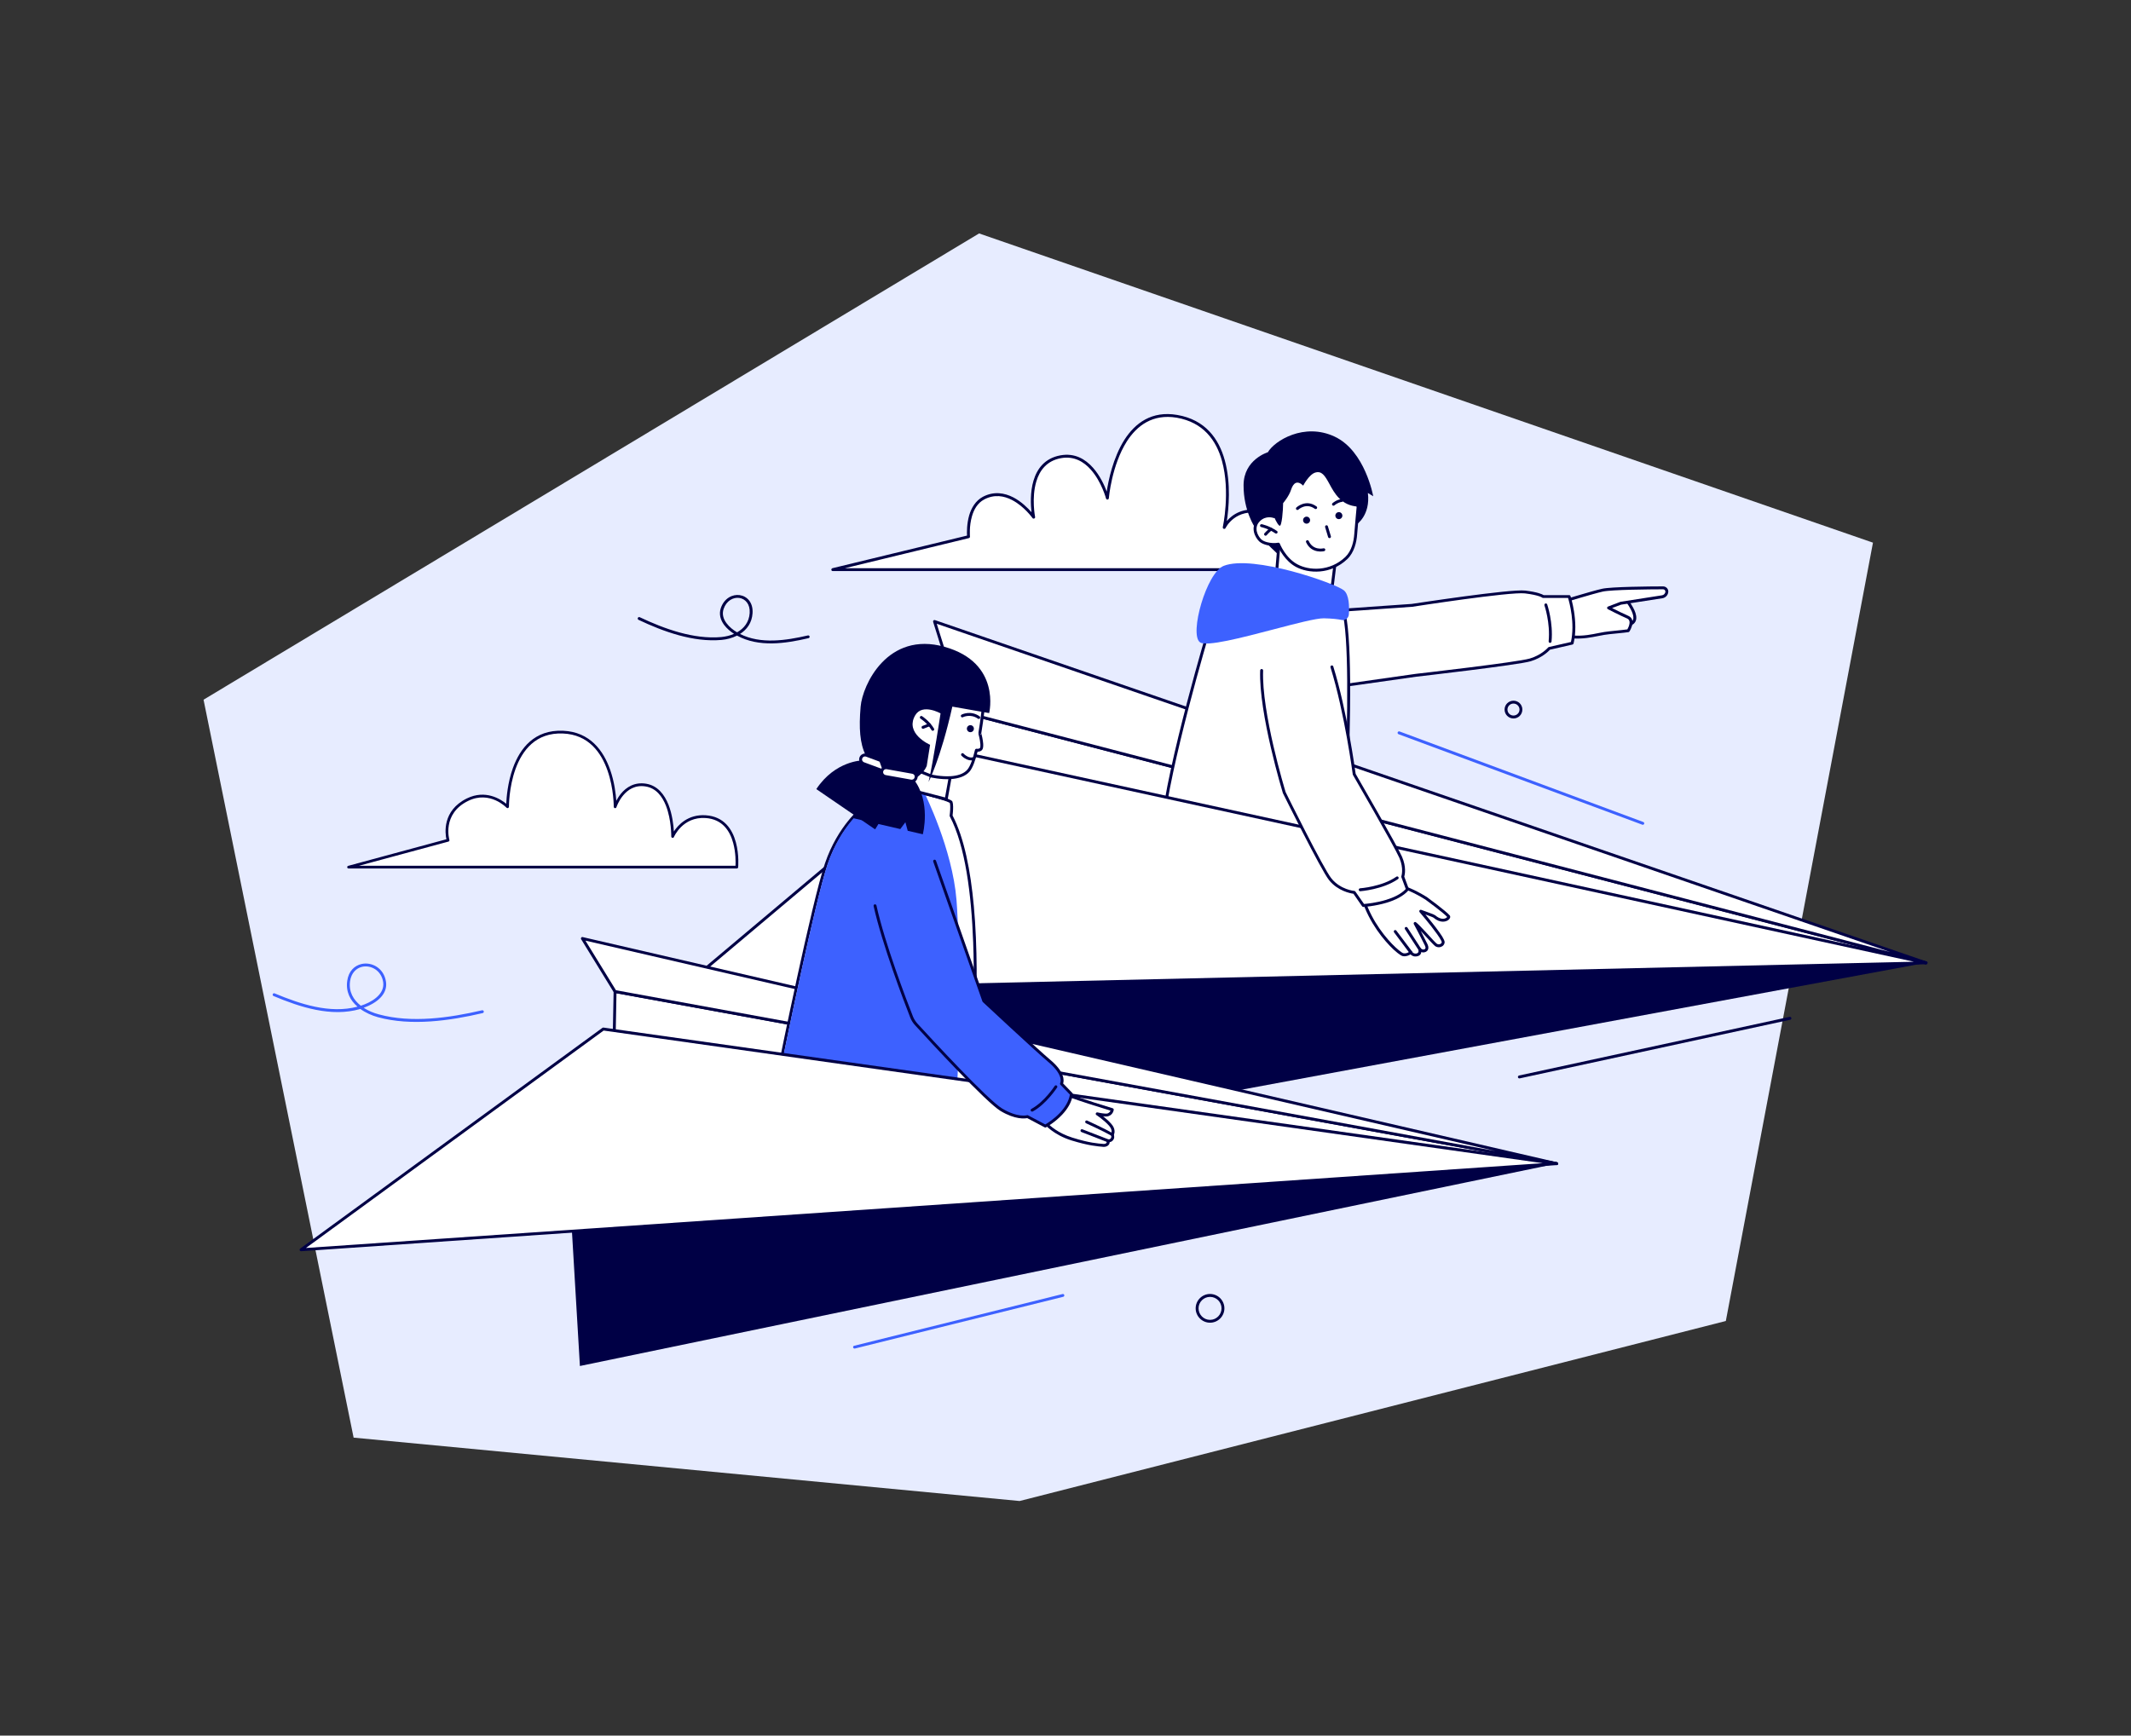 <svg xmlns="http://www.w3.org/2000/svg" xmlns:xlink="http://www.w3.org/1999/xlink" width="356" height="290" viewBox="0 0 356 290" fill="none"><rect x="0" y="0" width="356" height="290" fill="#333333" stroke="none"/><defs><rect id="path_0" x="0" y="0" width="356" height="290" /></defs><g opacity="1" transform="translate(0 0)  rotate(0 178 145)"><mask id="bg-mask-0" fill="white"><use xlink:href="#path_0"></use></mask><g mask="url(#bg-mask-0)" ><g opacity="1" transform="translate(34 39)  rotate(0 144 105.902)"><g opacity="1" transform="translate(0 0)  rotate(180 139.447 105.902)"><path id="路径 3434" fill-rule="evenodd" style="fill:#E7ECFF" transform="translate(0 0)  rotate(0 139.447 105.902)" opacity="1" d="M142.56 0L253.82 10.59L278.89 133.89L149.33 211.8L0 160.13L24.58 30.08L142.56 0Z" /></g><g opacity="1" transform="translate(24.005 30.182)  rotate(0 79.115 37.968)"><g opacity="1" transform="translate(81.118 0.237)  rotate(0 38.435 12.88)"><path id="路径 3435" fill-rule="evenodd" style="fill:#FFFFFF" transform="translate(0 0)  rotate(0 38.435 12.88)" opacity="1" d="M25.18 13.81C29.63 11.46 33.56 16.99 33.56 16.99C33.56 16.99 31.79 8.03 38.08 6.9C43.78 5.88 45.88 13.81 45.88 13.81C45.88 13.81 47.15 -1.63 57.5 0.14C69 2.11 65.39 18.71 65.39 18.71C65.39 18.71 67.08 15.11 71.74 16.15C77.66 17.46 76.83 25.76 76.83 25.76L0 25.76L22.68 20.26C22.68 20.26 22.22 15.38 25.18 13.81Z" /></g><g opacity="1" transform="translate(80.876 0)  rotate(0 38.677 13.122)"><path id="路径 3436" fill-rule="evenodd" style="fill:#000045" transform="translate(0 0)  rotate(0 38.677 13.122)" opacity="1" d="M0.18 25.76Z M0 26.03C0.02 26.16 0.12 26.24 0.24 26.24L77.07 26.24C77.2 26.24 77.3 26.14 77.31 26.02C77.31 26.02 77.62 22.98 76.56 20.25C75.84 18.39 74.49 16.69 72.03 16.15C68.81 15.43 66.95 16.85 66.07 17.88C66.37 15.9 66.8 11.59 65.72 7.7C64.74 4.15 62.49 0.95 57.78 0.15C53.52 -0.58 50.76 1.51 48.97 4.29C47.05 7.31 46.28 11.13 46.01 12.96C45.62 11.91 44.88 10.29 43.71 8.97C42.43 7.53 40.66 6.47 38.28 6.9C35.66 7.37 34.37 9.14 33.78 11.11C33.19 13.07 33.31 15.23 33.44 16.41C32.83 15.71 31.75 14.63 30.41 13.93C28.95 13.18 27.17 12.85 25.31 13.83C24.07 14.5 23.39 15.71 23.03 16.92C22.62 18.35 22.64 19.78 22.67 20.31C20.44 20.84 0.18 25.76 0.18 25.76C0.07 25.8 -0.01 25.91 0 26.03Z M2.259 25.76Z M76.849 25.76C76.889 25.04 76.959 22.62 76.109 20.42C75.439 18.71 74.209 17.12 71.929 16.62C67.469 15.63 65.859 19.05 65.859 19.05C65.799 19.17 65.679 19.21 65.559 19.18C65.439 19.14 65.369 19.02 65.399 18.89C65.399 18.89 66.689 12.99 65.259 7.83C64.319 4.44 62.189 1.39 57.699 0.61C53.679 -0.06 51.069 1.93 49.379 4.55C46.809 8.58 46.359 14.07 46.359 14.07C46.349 14.18 46.259 14.28 46.139 14.29C46.029 14.3 45.919 14.23 45.889 14.11C45.889 14.11 45.149 11.31 43.349 9.29C42.179 7.97 40.549 6.98 38.369 7.37C35.959 7.81 34.789 9.45 34.249 11.25C33.409 14.02 34.039 17.2 34.039 17.2C34.059 17.31 33.999 17.42 33.899 17.45C33.799 17.5 33.669 17.47 33.609 17.38C33.609 17.38 32.229 15.42 30.179 14.36C28.849 13.67 27.239 13.37 25.539 14.27C24.419 14.86 23.819 15.96 23.499 17.06C22.999 18.76 23.159 20.47 23.159 20.47C23.169 20.59 23.099 20.7 22.979 20.73C22.979 20.73 7.769 24.42 2.259 25.76C13.959 25.76 72.759 25.76 76.849 25.76Z " /></g><g opacity="1" transform="translate(0.229 53.14)  rotate(0 32.44 11.284)"><path id="路径 3437" fill-rule="evenodd" style="fill:#FFFFFF" transform="translate(0 0)  rotate(0 32.44 11.284)" opacity="1" d="M35.82 0.01C44.66 0.37 44.53 12.48 44.53 12.48C44.53 12.48 45.91 8.23 49.68 8.86C54.26 9.64 54.14 17.45 54.14 17.45C54.14 17.45 55.62 13.88 59.64 14.13C65.6 14.5 64.85 22.57 64.85 22.57L0 22.57L16.62 18.08C16.62 18.08 15.26 13.57 19.85 11.3C23.66 9.42 26.56 12.48 26.56 12.48C26.56 12.48 26.44 -0.39 35.82 0.01Z" /></g><g opacity="1" transform="translate(0 52.911)  rotate(0 32.669 11.512)"><path id="路径 3438" fill-rule="evenodd" style="fill:#000045" transform="translate(0 0)  rotate(0 32.669 11.512)" opacity="1" d="M0.17 22.58Z M43.93 6.54C42.83 3.39 40.59 0.2 36.06 0.01C31.24 -0.2 28.86 2.99 27.68 6.24C26.8 8.7 26.61 11.17 26.57 12.21C25.64 11.44 23.1 9.79 19.98 11.32C15.84 13.37 16.36 17.17 16.57 18.14L0.17 22.58C0.06 22.61 -0.01 22.71 0 22.83C0.02 22.94 0.11 23.02 0.23 23.02L65.08 23.02C65.2 23.02 65.3 22.94 65.31 22.82C65.31 22.82 65.5 20.77 64.93 18.66C64.35 16.51 62.99 14.33 59.88 14.13C56.91 13.94 55.27 15.77 54.57 16.84C54.51 15.81 54.31 13.99 53.67 12.36C53 10.68 51.86 9.18 49.95 8.86C47.96 8.53 46.6 9.48 45.74 10.51C45.4 10.93 45.14 11.36 44.95 11.71C44.87 10.56 44.64 8.56 43.93 6.54Z M1.956 22.568Z M46.096 10.808C45.306 11.758 44.977 12.778 44.977 12.778C44.937 12.898 44.827 12.958 44.717 12.938C44.606 12.918 44.526 12.818 44.526 12.708C44.526 12.708 44.556 9.728 43.496 6.688C42.456 3.698 40.346 0.638 36.036 0.468C31.477 0.278 29.227 3.328 28.116 6.398C26.986 9.528 27.017 12.708 27.017 12.708C27.017 12.798 26.956 12.878 26.877 12.928C26.787 12.958 26.686 12.938 26.616 12.868C26.616 12.868 23.837 9.928 20.186 11.738C15.777 13.908 17.067 18.238 17.067 18.238C17.087 18.298 17.087 18.358 17.056 18.408C17.026 18.478 16.966 18.508 16.907 18.528L1.956 22.568L64.867 22.568C64.897 22.018 64.927 20.408 64.487 18.788C63.956 16.798 62.717 14.778 59.856 14.588C56.007 14.348 54.577 17.768 54.577 17.768C54.536 17.868 54.426 17.928 54.316 17.898C54.217 17.878 54.136 17.788 54.136 17.678C54.136 17.678 54.176 14.908 53.246 12.528C52.636 10.988 51.617 9.608 49.867 9.318C48.087 9.018 46.867 9.878 46.096 10.808Z " /></g></g><g opacity="1" transform="translate(121.878 64.596)  rotate(0 83.061 28.765)"><g opacity="1" transform="translate(4.967 15.402)  rotate(0 80.457 20.94)"><path id="路径 3439" fill-rule="evenodd" style="fill:#FFFFFF" transform="translate(0 0)  rotate(0 80.457 20.94)" opacity="1" d="M0.01 0L160.91 41.88L0 8.99L0.01 0Z" /></g><g opacity="1" transform="translate(4.726 15.166)  rotate(0 80.698 21.182)"><path id="路径 3440" fill-rule="evenodd" style="fill:#000045" transform="translate(0 0)  rotate(0 80.698 21.182)" opacity="1" d="M0 9.22Z M0.19 9.45L161.11 42.36C161.23 42.38 161.36 42.3 161.39 42.17C161.42 42.05 161.34 41.92 161.22 41.89L0.32 0C0.24 -0.01 0.17 0 0.11 0.05C0.05 0.1 0.01 0.17 0.01 0.24L0 9.22C0 9.34 0.08 9.43 0.19 9.45Z M0.484 9.03Z M152.264 40.05C119.594 31.549 7.084 2.27 0.494 0.55L0.484 9.03L152.264 40.05Z " /></g><g opacity="1" transform="translate(0.242 0.248)  rotate(0 82.819 28.518)"><path id="路径 3441" fill-rule="evenodd" style="fill:#FFFFFF" transform="translate(0 0)  rotate(0 82.819 28.518)" opacity="1" d="M0 0L165.64 57.04L4.74 15.15L0 0Z" /></g><g opacity="1" transform="translate(0 0)  rotate(0 83.061 28.765)"><path id="路径 3442" fill-rule="evenodd" style="fill:#000045" transform="translate(0 0)  rotate(0 83.061 28.765)" opacity="1" d="M4.75 15.48Z M0.07 0.07C0.01 0.13 -0.02 0.22 0.01 0.32L4.75 15.48C4.77 15.55 4.84 15.62 4.92 15.63L165.82 57.53C165.95 57.55 166.07 57.48 166.11 57.35C166.15 57.24 166.08 57.1 165.96 57.06L0.32 0.02C0.23 -0.02 0.14 0 0.07 0.07Z M5.174 15.201Z M159.874 55.471L0.614 0.631L5.174 15.201L159.874 55.471Z " /></g></g><g opacity="1" transform="translate(179.694 57.396)  rotate(0 32.541 9.659)"><g opacity="1" transform="translate(53.346 3.617)  rotate(5.155 3.081 2.198)"><path id="路径 3443" fill-rule="evenodd" style="fill:#FFFFFF" transform="translate(0 0)  rotate(0 3.081 2.198)" opacity="1" d="M0 1.65L0.72 0L4.38 0C4.38 0 6.1 1.72 6.16 3C6.22 4.28 4.38 4.4 4.38 4.4L0 1.65Z" /></g><g opacity="1" transform="translate(53.104 3.374)  rotate(5.155 3.323 2.438)"><path id="路径 3444" fill-rule="evenodd" style="fill:#000045" transform="translate(0 0)  rotate(0 3.323 2.438)" opacity="1" d="M4.8 0.07Z M4.5 4.84C4.54 4.86 4.59 4.88 4.64 4.87C4.64 4.87 5.36 4.83 5.93 4.49C6.34 4.24 6.67 3.85 6.64 3.23C6.62 2.68 6.32 2.06 5.95 1.51C5.43 0.71 4.8 0.07 4.8 0.07C4.75 0.03 4.69 0 4.63 0L0.97 0C0.87 0 0.78 0.06 0.75 0.15L0.02 1.79C-0.03 1.9 0.01 2.04 0.11 2.1L4.5 4.84Z M4.527 0.486Z M1.127 0.486L0.547 1.806C0.547 1.806 4.687 4.386 4.687 4.386C4.857 4.366 5.307 4.296 5.677 4.076C5.947 3.906 6.177 3.656 6.157 3.256C6.137 2.786 5.867 2.246 5.547 1.776C5.157 1.176 4.697 0.666 4.527 0.486L1.127 0.486Z " /></g><g opacity="1" transform="translate(46.338 1.053)  rotate(5.155 9.045 4.764)"><path id="路径 3445" fill-rule="evenodd" style="fill:#FFFFFF" transform="translate(0 0)  rotate(0 9.045 4.764)" opacity="1" d="M10.6 3.2L8.63 4.15C8.63 4.15 10.7 5.01 11.95 5.41C13.2 5.82 12.26 7.65 12.26 7.65C12.26 7.65 11.28 7.9 9.18 8.27C8.555 8.386 7.935 8.567 7.288 8.757C5.472 9.29 3.439 9.887 0.46 9.26L0 4.15C0 4.15 5.6 1.86 7.35 1.3C8.8 0.83 15.26 0.2 17.41 0C17.59 -0.02 17.76 0.05 17.89 0.17C18.02 0.29 18.09 0.46 18.09 0.64C18.08 1.05 17.8 1.4 17.4 1.5L10.6 3.2Z" /></g><g opacity="1" transform="translate(46.097 0.814)  rotate(5.155 9.287 5.006)"><path id="路径 3446" fill-rule="evenodd" style="fill:#000045" transform="translate(0 0)  rotate(0 9.287 5.006)" opacity="1" d="M18.57 0.87Z M18.3 0.23C18.12 0.07 17.88 -0.02 17.63 0C15.47 0.2 8.97 0.84 7.52 1.31C5.76 1.87 0.15 4.17 0.15 4.17C0.05 4.21 -0.01 4.31 0 4.41L0.46 9.52C0.47 9.63 0.55 9.71 0.65 9.74C4.74 10.6 7.06 9.19 9.46 8.75C11.57 8.37 12.56 8.13 12.56 8.13C12.62 8.11 12.68 8.06 12.71 8C12.71 8 13.08 7.28 13.08 6.61C13.08 6.1 12.89 5.62 12.27 5.42C11.41 5.14 10.15 4.65 9.46 4.37L10.92 3.67L17.7 1.98C18.2 1.85 18.56 1.4 18.57 0.88L18.57 0.87C18.58 0.63 18.48 0.4 18.3 0.23Z M18.088 0.882Z M10.728 3.222C10.748 3.212 10.758 3.212 10.778 3.202L17.578 1.502C17.868 1.432 18.078 1.172 18.088 0.882L18.088 0.872C18.088 0.762 18.048 0.662 17.968 0.592C17.888 0.512 17.788 0.472 17.678 0.482C17.678 0.482 17.678 0.482 17.678 0.482C15.538 0.682 9.108 1.312 7.658 1.772C6.098 2.272 1.438 4.172 0.498 4.542L0.928 9.292C4.818 10.072 7.058 8.702 9.378 8.282C11.058 7.972 12.018 7.752 12.328 7.692C12.418 7.492 12.598 7.042 12.598 6.612C12.598 6.302 12.488 6.012 12.118 5.882C10.858 5.472 8.778 4.622 8.778 4.622C8.688 4.572 8.628 4.492 8.628 4.402C8.628 4.302 8.678 4.222 8.768 4.182L10.728 3.222Z M18.143 1.026Z M18.283 1.116C18.223 1.096 18.173 1.066 18.143 1.026C18.153 1.046 18.173 1.096 18.283 1.116Z M18.091 0.901Z M18.131 1.001C18.111 0.971 18.091 0.931 18.091 0.901C18.091 0.931 18.101 0.971 18.131 1.001Z " /></g><g opacity="1" transform="translate(0.241 2.497)  rotate(0 24.498 8.292)"><path id="路径 3447" fill-rule="evenodd" style="fill:#FFFFFF" transform="translate(0 0)  rotate(0 24.498 8.292)" opacity="1" d="M4 16.58L0 3.78L21.93 2.26C21.93 2.26 38.34 -0.28 40.84 0.03C43.34 0.33 43.86 0.79 43.86 0.79L48.2 0.79C48.2 0.79 49.58 4.92 48.71 8.57L44.87 9.46C44.87 9.46 43.78 10.74 41.71 11.37C39.63 11.99 22.65 13.94 22.65 13.94L4 16.58Z" /></g><g opacity="1" transform="translate(0 2.252)  rotate(0 24.739 8.534)"><path id="路径 3448" fill-rule="evenodd" style="fill:#000045" transform="translate(0 0)  rotate(0 24.739 8.534)" opacity="1" d="M0.22 3.79Z M0.01 4.1L4.01 16.9C4.05 17.01 4.16 17.09 4.28 17.06L22.92 14.42C23.19 14.39 39.95 12.47 42.02 11.84C43.9 11.27 44.99 10.19 45.24 9.91L49 9.05C49.09 9.03 49.16 8.96 49.18 8.88C50.07 5.16 48.67 0.95 48.67 0.95C48.64 0.85 48.55 0.79 48.44 0.79L44.18 0.79C43.95 0.65 43.18 0.28 41.11 0.03C38.63 -0.27 22.61 2.2 22.15 2.26L0.22 3.79C0.15 3.79 0.08 3.84 0.04 3.9C0 3.95 -0.01 4.04 0.01 4.1Z M0.563 4.252Z M22.194 2.742L0.563 4.252L4.413 16.562L22.854 13.942C22.863 13.942 22.863 13.942 22.863 13.942C22.863 13.942 39.803 12.012 41.883 11.382C43.883 10.782 44.923 9.552 44.923 9.552C44.964 9.512 45.004 9.472 45.063 9.462L48.743 8.622C49.434 5.492 48.504 2.052 48.264 1.262L44.103 1.262C44.044 1.262 43.993 1.242 43.944 1.212C43.944 1.212 43.444 0.792 41.053 0.502C38.553 0.202 22.213 2.742 22.213 2.742C22.203 2.742 22.194 2.742 22.194 2.742Z " /></g><g opacity="1" transform="translate(44.31 4.43)  rotate(0 0.622 3.295)"><path id="路径 3449" fill-rule="evenodd" style="fill:#000045" transform="translate(0 0)  rotate(0 0.622 3.295)" opacity="1" d="M1.19 6.37C1.17 6.51 1.06 6.6 0.92 6.59C0.79 6.58 0.7 6.46 0.71 6.32C1.01 3.25 0.01 0.33 0.01 0.33C-0.03 0.2 0.04 0.06 0.17 0.01C0.29 -0.03 0.42 0.04 0.47 0.17C0.47 0.17 1.5 3.19 1.19 6.37Z" /></g></g><g opacity="1" transform="translate(170.764 30.05)  rotate(0 13.21 15.455)"><g opacity="1" transform="translate(6.631 20.219)  rotate(0 1.308 1.901)"><path id="路径 3450" fill-rule="evenodd" style="fill:#000045" transform="translate(0 0)  rotate(0 1.308 1.901)" opacity="1" d="M1.14 0L2.62 0.41L2.62 3.8C1.63 2.96 0 1.31 0 1.31L1.14 0Z" /></g><g opacity="1" transform="translate(7.949 20.66)  rotate(-11.179 5.493 4.492)"><path id="路径 3451" fill-rule="evenodd" style="fill:#FFFFFF" transform="translate(0 0)  rotate(0 5.493 4.492)" opacity="1" d="M1.79 0L5.89 0.57L10.99 3.11L9.12 8.78C5.7 9.48 2.18 8.28 0 6.22L1.79 0Z" /></g><g opacity="1" transform="translate(7.705 20.419)  rotate(-11.179 5.735 4.734)"><path id="路径 3452" fill-rule="evenodd" style="fill:#000045" transform="translate(0 0)  rotate(0 5.735 4.734)" opacity="1" d="M11.46 3.42Z M9.41 9.27C9.49 9.25 9.56 9.19 9.59 9.1L11.46 3.42C11.49 3.31 11.44 3.18 11.33 3.13L6.24 0.59C6.22 0.58 6.19 0.58 6.16 0.57L2.06 0C1.95 -0.01 1.83 0.06 1.8 0.18L0.01 6.39C-0.02 6.48 0.01 6.57 0.08 6.63C2.31 8.75 5.92 9.98 9.41 9.27Z M10.939 3.471Z M6.059 1.041L2.209 0.511L0.519 6.381C2.619 8.311 5.939 9.431 9.169 8.811L10.939 3.471L6.059 1.041Z " /></g><g opacity="1" transform="translate(4.898 9.06)  rotate(-24.648 8.709 8.847)"><path id="路径 3453" fill-rule="evenodd" style="fill:#FFFFFF" transform="translate(0 0)  rotate(0 8.709 8.847)" opacity="1" d="M0.19 8.61C-0.12 7.82 -0.23 6.08 1.32 5.47C2.88 4.85 3.95 5.97 3.95 5.97L4.69 5.97L8.2 0L16.66 1.96L17.42 10.29C17.42 10.29 15.72 13.22 15.13 14.32C14.52 15.42 13.48 16.79 12.02 17.29C8.53 18.48 5.34 16.82 3.95 14.95C2.56 13.09 2.7 10.45 2.7 10.45C1.72 10.2 0.51 9.4 0.19 8.61Z" /></g><g opacity="1" transform="translate(4.659 8.819)  rotate(-24.648 8.948 9.088)"><path id="路径 3454" fill-rule="evenodd" style="fill:#000045" transform="translate(0 0)  rotate(0 8.948 9.088)" opacity="1" d="M4.29 5.97Z M1.47 5.48C-0.25 6.16 -0.14 8.07 0.21 8.94C0.53 9.74 1.68 10.56 2.69 10.88C2.69 11.53 2.78 13.72 3.99 15.34C5.43 17.27 8.73 18.99 12.34 17.76C13.86 17.24 14.95 15.82 15.57 14.68C16.17 13.58 17.87 10.65 17.87 10.65C17.89 10.61 17.9 10.56 17.89 10.51L17.14 2.18C17.13 2.08 17.05 1.99 16.95 1.97L8.5 0.01C8.4 -0.02 8.29 0.03 8.24 0.12L4.79 5.97L4.29 5.97C3.99 5.72 2.93 4.91 1.47 5.48Z M4.017 6.377Z M2.997 10.457C3.107 10.487 3.187 10.597 3.177 10.707C3.177 10.707 3.037 13.257 4.387 15.047C5.727 16.857 8.817 18.457 12.177 17.307C13.587 16.827 14.577 15.497 15.147 14.447C15.697 13.447 17.157 10.917 17.407 10.477L16.677 2.397L8.567 0.517L5.137 6.337C5.087 6.417 5.007 6.457 4.927 6.457L4.187 6.457C4.117 6.457 4.057 6.427 4.017 6.377C4.017 6.377 3.057 5.377 1.657 5.937C0.257 6.487 0.377 8.047 0.657 8.757C0.767 9.047 1.017 9.327 1.327 9.587C1.807 9.987 2.437 10.317 2.997 10.457Z " /></g><g opacity="1" transform="translate(2.841 3.497)  rotate(-24.648 10.369 9.078)"><path id="路径 3455" fill-rule="evenodd" style="fill:#000045" transform="translate(0 0)  rotate(0 10.369 9.078)" opacity="1" d="M15.68 18.16L17.19 15.53C14.67 14.21 14.54 11.76 14.43 10.11C14.32 8.46 14.17 7.55 13.08 7.39C12 7.23 10.33 8.53 10.33 8.53C9.82 7.25 9.02 7.43 8.22 8.29C7.44 9.16 6.06 9.79 6.06 9.79C5.58 10.83 4.2 13.32 3.94 12.97C3.67 12.62 3.74 11.19 3.74 11.19C1.44 9.48 0.09 11.55 0.09 11.55C0.09 11.55 -0.5 8.19 1.31 4.3C3.12 0.41 7.29 1 7.29 1C9.11 -0.29 14.9 -1.02 18.53 3.29C22.16 7.6 20.22 15.02 20.22 15.02L19.64 14.15C18.48 17.78 15.68 18.16 15.68 18.16Z" /></g><g opacity="1" transform="translate(6.073 18.077)  rotate(-24.648 1.127 1.247)"><path id="路径 3456" fill-rule="evenodd" style="fill:#000045" transform="translate(0 0)  rotate(0 1.127 1.247)" opacity="1" d="M2.22 2.13C2.29 2.24 2.25 2.39 2.14 2.46C2.03 2.53 1.88 2.49 1.81 2.38C1.03 1.1 0.1 0.44 0.1 0.44C0 0.36 -0.03 0.21 0.04 0.1C0.12 -0.01 0.27 -0.03 0.38 0.04C0.38 0.04 1.39 0.75 2.22 2.13Z" /></g><g opacity="1" transform="translate(6.279 19.356)  rotate(-24.648 0.831 0.438)"><path id="路径 3457" fill-rule="evenodd" style="fill:#000045" transform="translate(0 0)  rotate(0 0.831 0.438)" opacity="1" d="M1.38 0C1.51 -0.02 1.63 0.07 1.66 0.2C1.68 0.33 1.6 0.46 1.46 0.48C0.99 0.56 0.34 0.86 0.34 0.86C0.21 0.91 0.07 0.86 0.02 0.73C-0.03 0.61 0.02 0.47 0.14 0.41C0.14 0.41 0.86 0.1 1.38 0Z" /></g><g opacity="1" transform="translate(16.73 18.692)  rotate(-24.648 0.361 1.103)"><path id="路径 3458" fill-rule="evenodd" style="fill:#000045" transform="translate(0 0)  rotate(0 0.361 1.103)" opacity="1" d="M0.48 2C0.46 2.13 0.34 2.22 0.21 2.2C0.08 2.19 -0.01 2.06 0 1.93L0.24 0.21C0.26 0.08 0.38 -0.02 0.52 0C0.65 0.02 0.74 0.14 0.72 0.27L0.48 2Z" /></g><g opacity="1" transform="translate(11.822 14.931)  rotate(-24.648 1.662 0.865)"><path id="路径 3459" fill-rule="evenodd" style="fill:#000045" transform="translate(0 0)  rotate(0 1.662 0.865)" opacity="1" d="M3.29 1.37C3.36 1.49 3.31 1.63 3.2 1.7C3.08 1.76 2.94 1.72 2.87 1.61C1.99 0.02 0.32 0.58 0.32 0.58C0.19 0.62 0.05 0.55 0.01 0.43C-0.03 0.3 0.04 0.16 0.16 0.12C0.16 0.12 2.21 -0.57 3.29 1.37Z" /></g><g opacity="1" transform="translate(13.352 21.318)  rotate(-175.583 1.662 0.865)"><path id="路径 3460" fill-rule="evenodd" style="fill:#000045" transform="translate(0 0)  rotate(0 1.662 0.865)" opacity="1" d="M3.29 1.37C3.36 1.49 3.31 1.63 3.2 1.7C3.08 1.76 2.94 1.72 2.87 1.61C1.99 0.02 0.32 0.58 0.32 0.58C0.19 0.62 0.05 0.55 0.01 0.43C-0.03 0.3 0.04 0.16 0.16 0.12C0.16 0.12 2.21 -0.57 3.29 1.37Z" /></g><g opacity="1" transform="translate(17.668 14.545)  rotate(-24.648 1.004 0.295)"><path id="路径 3461" fill-rule="evenodd" style="fill:#000045" transform="translate(0 0)  rotate(0 1.004 0.295)" opacity="1" d="M1.84 0.12C1.97 0.16 2.04 0.29 2 0.42C1.96 0.55 1.82 0.62 1.7 0.58C0.99 0.36 0.32 0.58 0.32 0.58C0.19 0.62 0.05 0.55 0.01 0.42C-0.03 0.29 0.04 0.16 0.17 0.12C0.17 0.12 0.99 -0.15 1.84 0.12Z" /></g><g opacity="1" transform="translate(18.318 16.521)  rotate(-24.648 0.586 0.586)"><path id="椭圆 188" fill-rule="evenodd" style="fill:#000045" transform="translate(0 0)  rotate(0 0.586 0.586)" opacity="1" d="M0.59,0C0.26,0 0,0.26 0,0.59C0,0.91 0.26,1.17 0.59,1.17C0.91,1.17 1.17,0.91 1.17,0.59C1.17,0.26 0.91,0 0.59,0Z " /></g><g opacity="1" transform="translate(12.926 17.278)  rotate(-24.648 0.586 0.586)"><path id="椭圆 189" fill-rule="evenodd" style="fill:#000045" transform="translate(0 0)  rotate(0 0.586 0.586)" opacity="1" d="M0.59,0C0.26,0 0,0.26 0,0.59C0,0.91 0.26,1.17 0.59,1.17C0.91,1.17 1.17,0.91 1.17,0.59C1.17,0.26 0.91,0 0.59,0Z " /></g></g><g opacity="1" transform="translate(159.918 55.103)  rotate(0 15.817 25.099)"><g opacity="1" transform="translate(0.242 7.726)  rotate(0 15.575 21.116)"><path id="路径 3462" fill-rule="evenodd" style="fill:#FFFFFF" transform="translate(0 0)  rotate(0 15.575 21.116)" opacity="1" d="M30.2 0C32.33 6.24 30.2 42.23 30.2 42.23L0 36.65C0.97 25.99 7.97 2.74 7.97 2.74L30.2 0Z" /></g><g opacity="1" transform="translate(0 7.49)  rotate(0 15.817 21.354)"><path id="路径 3463" fill-rule="evenodd" style="fill:#000045" transform="translate(0 0)  rotate(0 15.817 21.354)" opacity="1" d="M8.18 2.74Z M30.59 42.66C30.65 42.62 30.68 42.56 30.68 42.48C30.68 42.48 31.73 24.83 31.63 12.11C31.58 6.63 31.32 2.05 30.67 0.16C30.64 0.06 30.53 -0.01 30.41 0L8.18 2.74C8.09 2.75 8.01 2.82 7.98 2.91C7.98 2.91 0.98 26.19 0 36.86C-0.01 36.99 0.07 37.1 0.2 37.13L30.4 42.7C30.47 42.72 30.54 42.7 30.59 42.66Z M8.403 3.205Z M0.503 36.695C3.063 37.165 27.383 41.655 30.223 42.185C30.353 39.905 31.243 23.905 31.143 12.115C31.103 6.875 30.863 2.465 30.273 0.505L8.403 3.205C7.803 5.195 1.503 26.455 0.503 36.695Z " /></g><g opacity="1" transform="translate(5.978 0)  rotate(0 12.735 6.712)"><path id="路径 3464" fill-rule="evenodd" style="fill:#3D61FF" transform="translate(0 0)  rotate(0 12.735 6.712)" opacity="1" d="M24.6 4.53C25.49 5.25 25.53 7.24 25.44 8.57C25.42 8.86 25.27 9.13 25.04 9.31C24.8 9.48 24.5 9.55 24.22 9.48C23.59 9.35 22.64 9.24 21.26 9.21C19.972 9.198 16.598 10.082 12.928 11.044C7.592 12.442 1.632 14.004 0.56 13.21C-1.25 11.86 1.66 1.55 4.55 0.44C9.48 -1.47 23.21 3.39 24.6 4.53Z" /></g></g><g opacity="1" transform="translate(79.056 86.529)  rotate(0 104.472 33.942)"><g opacity="1" transform="translate(33.22 31.28)  rotate(0 87.741 18.302)"><path id="路径 3465" fill-rule="evenodd" style="fill:#000045" transform="translate(0 0)  rotate(0 87.741 18.302)" opacity="1" d="M0 0L175.48 4.07L0 36.6L0 0Z" /></g><g opacity="1" transform="translate(0.242 0.241)  rotate(0 104.231 19.955)"><path id="路径 3466" fill-rule="evenodd" style="fill:#FFFFFF" transform="translate(0 0)  rotate(0 104.231 19.955)" opacity="1" d="M208.46 35.11L0 39.91L47.43 0L208.46 35.11Z" /></g><g opacity="1" transform="translate(0 0)  rotate(0 104.472 20.197)"><path id="路径 3467" fill-rule="evenodd" style="fill:#000045" transform="translate(0 0)  rotate(0 104.472 20.197)" opacity="1" d="M208.71 35.59Z M0.09 39.96C0.01 40.03 -0.02 40.14 0.02 40.23C0.05 40.34 0.14 40.39 0.25 40.39L208.71 35.59C208.83 35.59 208.93 35.5 208.94 35.37C208.95 35.26 208.87 35.14 208.75 35.12L47.72 0.01C47.65 -0.01 47.57 0.01 47.51 0.06L0.09 39.96Z M206.673 35.167Z M47.733 0.507C45.453 2.417 0.923 39.898 0.923 39.898L206.673 35.167C206.673 35.167 52.562 1.557 47.733 0.507Z " /></g></g><g opacity="1" transform="translate(11.486 57.137)  rotate(0 126.888 64.597)"><g opacity="1" transform="translate(208.091 73.771)  rotate(0 22.843 5.14)"><path id="路径 3468" fill-rule="evenodd" style="fill:#000045" transform="translate(0 0)  rotate(0 22.843 5.14)" opacity="1" d="M0.29 10.28C0.16 10.3 0.03 10.22 0.01 10.09C-0.02 9.96 0.06 9.84 0.19 9.8L45.39 0C45.52 -0.02 45.65 0.06 45.68 0.19C45.71 0.32 45.63 0.44 45.5 0.48L0.29 10.28Z" /></g><g opacity="1" transform="translate(205.866 20.942)  rotate(0 1.486 1.487)"><path id="路径 3469" fill-rule="evenodd" style="fill:#000045" transform="translate(0 0)  rotate(0 1.486 1.487)" opacity="1" d="M1.49 0Z M1.49 2.97C2.31 2.97 2.97 2.31 2.97 1.48C2.97 0.66 2.31 0 1.49 0C0.67 0 0 0.66 0 1.48C0 2.31 0.67 2.97 1.49 2.97Z M1.482 0.481Z M0.482 1.481C0.482 2.041 0.932 2.481 1.482 2.481C2.042 2.481 2.493 2.041 2.493 1.481C2.493 0.931 2.042 0.481 1.482 0.481C0.932 0.481 0.482 0.931 0.482 1.481Z " /></g><g opacity="1" transform="translate(187.994 26.073)  rotate(0 20.603 7.802)"><path id="路径 3470" fill-rule="evenodd" style="fill:#3D61FF" transform="translate(0 0)  rotate(0 20.603 7.802)" opacity="1" d="M41.05 15.14C41.17 15.18 41.24 15.32 41.19 15.45C41.14 15.57 41 15.64 40.88 15.59L0.16 0.47C0.03 0.42 -0.03 0.28 0.01 0.16C0.06 0.03 0.2 -0.03 0.33 0.01L41.05 15.14Z" /></g><g opacity="1" transform="translate(0.06 64.836)  rotate(-0.71 17.62 4.93)"><path id="路径 3471" fill-rule="evenodd" style="fill:#3D61FF" transform="translate(0 0)  rotate(0 17.62 4.93)" opacity="1" d="M14.15 7.19Z M14.9 0.07C13.75 0.32 12.74 1.21 12.49 2.84C12.2 4.66 12.94 6.12 14.15 7.19C9.5 8.35 4.58 6.63 0.34 4.8C0.21 4.74 0.07 4.8 0.02 4.93C-0.03 5.05 0.02 5.2 0.15 5.24C4.57 7.16 9.74 8.92 14.58 7.59L14.61 7.57C15.48 8.22 16.52 8.7 17.57 9C23.1 10.57 29.53 9.74 35.05 8.52C35.18 8.5 35.26 8.36 35.23 8.23C35.21 8.11 35.08 8.03 34.95 8.05C29.5 9.25 23.15 10.08 17.7 8.52C16.82 8.28 15.94 7.9 15.18 7.39C16.21 7.03 17.35 6.45 18.1 5.63C18.73 4.94 19.1 4.1 18.96 3.09C18.65 0.78 16.61 -0.3 14.9 0.07Z M14.709 7.036Z M18.489 3.146C18.219 1.166 16.469 0.226 14.999 0.536C14.019 0.756 13.179 1.536 12.959 2.916C12.689 4.676 13.479 6.056 14.709 7.036C15.559 6.776 16.539 6.346 17.289 5.726C18.079 5.076 18.629 4.236 18.489 3.146Z " /></g><g opacity="1" transform="translate(97.03 120.077)  rotate(0 17.642 4.559)"><path id="路径 3472" fill-rule="evenodd" style="fill:#3D61FF" transform="translate(0 0)  rotate(0 17.642 4.559)" opacity="1" d="M34.98 0.01C35.11 -0.03 35.25 0.05 35.28 0.18C35.31 0.31 35.23 0.44 35.1 0.47L0.3 9.11C0.17 9.14 0.04 9.06 0.01 8.94C-0.03 8.81 0.05 8.67 0.18 8.65L34.98 0.01Z" /></g><g opacity="1" transform="translate(154.259 120.073)  rotate(0 2.401 2.4)"><path id="路径 3473" fill-rule="evenodd" style="fill:#000045" transform="translate(0 0)  rotate(0 2.401 2.4)" opacity="1" d="M2.4 0Z M2.4 4.8C3.73 4.8 4.8 3.72 4.8 2.4C4.8 1.08 3.73 0 2.4 0C1.08 0 0 1.08 0 2.4C0 3.72 1.08 4.8 2.4 4.8Z M2.402 0.487Z M0.482 2.397C0.482 3.457 1.342 4.327 2.402 4.327C3.462 4.327 4.322 3.457 4.322 2.397C4.322 1.347 3.462 0.487 2.402 0.487C1.342 0.487 0.482 1.347 0.482 2.397Z " /></g><g opacity="1" transform="translate(61.355 2.888)  rotate(-168.018 14.369 4.364)"><path id="路径 3474" fill-rule="evenodd" style="fill:#000045" transform="translate(0 0)  rotate(0 14.369 4.364)" opacity="1" d="M12.46 2.19Z M0.02 4.38C0.08 4.5 0.22 4.55 0.34 4.49C3.76 2.9 7.73 1.4 11.48 2.38C10.51 3.33 9.92 4.61 10.15 6.2C10.41 8.01 11.66 8.8 12.87 8.72C14.08 8.64 15.29 7.69 15.51 5.98C15.65 4.87 15.14 3.98 14.39 3.31C13.82 2.81 13.12 2.45 12.46 2.19C13.06 1.76 13.76 1.44 14.45 1.22C18.88 -0.13 24.02 0.59 28.44 1.64C28.57 1.67 28.7 1.59 28.73 1.47C28.76 1.33 28.68 1.2 28.55 1.17C24.05 0.1 18.81 -0.62 14.31 0.76C13.46 1.02 12.62 1.44 11.91 2.01C7.96 0.82 3.75 2.37 0.14 4.07C0.02 4.12 -0.03 4.26 0.02 4.38Z M12.015 2.547Z M12.845 8.247C13.855 8.177 14.845 7.357 15.025 5.927C15.145 4.987 14.705 4.237 14.065 3.677C13.465 3.147 12.695 2.767 12.015 2.547C11.035 3.407 10.405 4.607 10.625 6.137C10.845 7.627 11.835 8.307 12.845 8.247Z " /></g></g><g opacity="1" transform="translate(176.513 66.394)  rotate(0 15.88 27.212)"><g opacity="1" transform="translate(17.276 42.849)  rotate(0 7.121 5.666)"><path id="路径 3475" fill-rule="evenodd" style="fill:#FFFFFF" transform="translate(0 0)  rotate(0 7.121 5.666)" opacity="1" d="M6.62 11.28C5.9 11.14 1.67 7.37 0 2.13L6.63 0C6.63 0 8.12 0.4 10.47 1.86C10.47 1.86 13.63 4.15 14.22 4.88C14.42 5.13 13.33 6.19 11.82 4.88C11.69 4.76 9.56 4.01 9.56 4.01C9.56 4.01 13.31 8.37 13.3 9.18C13.3 9.66 12.62 10 12.11 9.64C11.69 9.36 9.17 6.42 8.62 6.06C8.62 6.06 9.56 7.78 10.47 9.64C10.81 10.34 10.38 10.66 9.98 10.66C9.67 10.65 9.4 10.4 9.4 10.4C9.4 10.4 9.63 11.17 8.89 11.31C8.19 11.44 7.89 10.88 7.89 10.88C7.89 10.88 7.33 11.41 6.62 11.28Z" /></g><g opacity="1" transform="translate(17.035 42.606)  rotate(0 7.362 5.909)"><path id="路径 3476" fill-rule="evenodd" style="fill:#000045" transform="translate(0 0)  rotate(0 7.362 5.909)" opacity="1" d="M11.91 5.32Z M11.91 5.32C13.11 6.34 14.09 6.01 14.48 5.66C14.64 5.51 14.72 5.34 14.72 5.22C14.73 5.12 14.7 5.04 14.65 4.97C14.05 4.24 10.85 1.91 10.85 1.91C10.85 1.9 10.84 1.9 10.84 1.9C8.45 0.42 6.93 0.01 6.93 0.01C6.89 0 6.84 0 6.8 0.01L0.17 2.14C0.04 2.18 -0.03 2.32 0.01 2.45C1.19 6.16 3.65 9.15 5.26 10.66C5.76 11.12 6.18 11.44 6.46 11.61C6.61 11.7 6.73 11.74 6.81 11.76C7.36 11.86 7.83 11.63 8.09 11.47C8.28 11.66 8.63 11.9 9.17 11.79C9.69 11.7 9.86 11.36 9.9 11.07C10 11.12 10.11 11.14 10.22 11.14C10.5 11.14 10.78 11.02 10.94 10.8C11.09 10.57 11.15 10.24 10.93 9.78C10.53 8.98 10.13 8.18 9.8 7.55C10.02 7.79 10.25 8.04 10.48 8.29C11.25 9.13 12 9.94 12.21 10.09C12.61 10.36 13.09 10.31 13.41 10.1C13.64 9.94 13.78 9.7 13.79 9.43C13.79 9.33 13.75 9.19 13.68 9.03C13.55 8.73 13.28 8.29 12.93 7.81C12.22 6.8 11.2 5.55 10.57 4.79C10.96 4.93 11.4 5.09 11.68 5.21C11.79 5.25 11.89 5.31 11.91 5.32Z M14.216 5.21Z M10.496 9.99C9.586 8.14 8.646 6.42 8.646 6.42C8.596 6.32 8.616 6.19 8.696 6.12C8.776 6.04 8.896 6.03 8.996 6.1C9.276 6.29 10.066 7.12 10.836 7.96C11.566 8.76 12.286 9.55 12.486 9.69C12.706 9.84 12.966 9.81 13.136 9.69C13.226 9.63 13.306 9.54 13.306 9.43C13.306 9.35 13.256 9.24 13.186 9.11C13.046 8.84 12.816 8.48 12.536 8.09C11.446 6.54 9.616 4.42 9.616 4.42C9.546 4.33 9.536 4.2 9.596 4.12C9.666 4.03 9.776 3.99 9.876 4.03C9.876 4.03 11.246 4.51 11.866 4.76C12.056 4.85 12.186 4.91 12.216 4.94C13.006 5.62 13.656 5.6 14.016 5.39C14.106 5.35 14.186 5.26 14.216 5.21C13.546 4.47 10.736 2.43 10.576 2.31C8.556 1.05 7.186 0.59 6.876 0.5L0.546 2.53C1.726 6.04 4.056 8.87 5.596 10.3C5.996 10.67 6.336 10.95 6.596 11.12C6.736 11.21 6.836 11.27 6.906 11.28C7.496 11.4 7.976 10.96 7.976 10.96C8.026 10.9 8.106 10.88 8.176 10.89C8.246 10.9 8.316 10.96 8.346 11.02C8.346 11.02 8.576 11.42 9.086 11.32C9.576 11.22 9.406 10.71 9.406 10.71C9.376 10.6 9.426 10.5 9.516 10.43C9.606 10.38 9.726 10.39 9.806 10.46C9.806 10.46 9.996 10.66 10.226 10.66C10.366 10.66 10.526 10.6 10.576 10.46C10.616 10.35 10.596 10.2 10.496 9.99Z " /></g><g opacity="1" transform="translate(0.241 0)  rotate(0 12.185 22.951)"><path id="路径 3477" fill-rule="evenodd" style="fill:#FFFFFF" transform="translate(0 0)  rotate(0 12.185 22.951)" opacity="1" d="M3.79 27.05C3.79 27.05 -0.26 13.8 0.01 6.63C0.15 3.11 2.28 1.32 4.41 0.39C5.58 -0.12 6.9 -0.13 8.08 0.35C9.26 0.83 10.19 1.78 10.67 2.95C13.71 10.54 15.48 23.99 15.48 23.99C15.48 23.99 22.4 35.94 23.24 37.84C24.07 39.75 23.58 41.09 23.58 41.09L24.37 43.21C22.31 45.6 17 45.9 17 45.9L15.48 43.72C15.48 43.72 13.07 43.52 11.47 41.53C10.11 39.83 3.79 27.05 3.79 27.05Z" /></g><g opacity="1" transform="translate(0 5.792)  rotate(0 12.426 20.179)"><path id="路径 3478" fill-rule="evenodd" style="fill:#000045" transform="translate(0 0)  rotate(0 12.426 20.179)" opacity="1" d="M3.82 21.37C3.81 21.36 3.81 21.35 3.8 21.33C3.8 21.33 -0.26 8.02 0.01 0.83C0.02 0.69 0.13 0.6 0.26 0.6C0.4 0.61 0.5 0.71 0.5 0.85C0.23 7.83 4.09 20.61 4.26 21.17C4.52 21.7 10.57 33.94 11.9 35.58C13.43 37.49 15.74 37.68 15.74 37.68C15.82 37.69 15.88 37.72 15.92 37.79L17.36 39.86C17.82 39.82 19.42 39.67 21.05 39.17C22.28 38.79 23.53 38.23 24.33 37.36L23.6 35.38C23.58 35.33 23.58 35.27 23.6 35.22C23.6 35.22 24.04 33.95 23.26 32.15C22.42 30.24 15.52 18.32 15.52 18.32C15.5 18.29 15.49 18.27 15.48 18.23C15.48 18.23 14.13 7.96 11.76 0.32C11.72 0.19 11.79 0.05 11.92 0.01C12.05 -0.02 12.18 0.04 12.22 0.17C14.51 7.54 15.85 17.36 15.96 18.12C16.4 18.89 22.89 30.11 23.7 31.96C24.45 33.67 24.18 34.95 24.08 35.29L24.84 37.33C24.87 37.41 24.85 37.51 24.79 37.57C23.94 38.56 22.56 39.21 21.2 39.63C19.19 40.24 17.25 40.36 17.25 40.36C17.17 40.36 17.09 40.32 17.04 40.25L15.59 38.15C15.07 38.08 12.98 37.69 11.52 35.88C10.16 34.19 3.82 21.37 3.82 21.37Z" /></g><g opacity="1" transform="translate(24.156 49.489)  rotate(0 1.385 2)"><path id="路径 3479" fill-rule="evenodd" style="fill:#000045" transform="translate(0 0)  rotate(0 1.385 2)" opacity="1" d="M2.73 3.62C2.8 3.74 2.77 3.89 2.67 3.96C2.55 4.04 2.4 4 2.33 3.89L0.04 0.37C-0.04 0.26 0 0.11 0.11 0.04C0.22 -0.03 0.37 0 0.45 0.11L2.73 3.62Z" /></g><g opacity="1" transform="translate(22.331 50.009)  rotate(0 1.562 2.006)"><path id="路径 3480" fill-rule="evenodd" style="fill:#000045" transform="translate(0 0)  rotate(0 1.562 2.006)" opacity="1" d="M3.08 3.62C3.16 3.74 3.13 3.89 3.03 3.97C2.91 4.04 2.76 4.03 2.68 3.91L0.05 0.39C-0.03 0.28 -0.01 0.13 0.09 0.05C0.2 -0.03 0.35 -0.01 0.43 0.1L3.08 3.62Z" /></g><g opacity="1" transform="translate(16.477 41.051)  rotate(0 3.333 1.235)"><path id="路径 3481" fill-rule="evenodd" style="fill:#000045" transform="translate(0 0)  rotate(0 3.333 1.235)" opacity="1" d="M6.29 0.04C6.4 -0.04 6.55 0 6.62 0.1C6.7 0.22 6.67 0.37 6.56 0.44C4.05 2.19 0.27 2.47 0.27 2.47C0.13 2.48 0.01 2.38 0 2.25C-0.01 2.11 0.09 1.99 0.23 1.98C0.23 1.98 3.87 1.73 6.29 0.04Z" /></g></g><g opacity="1" transform="translate(63.048 117.57)  rotate(0 81.621 19.054)"><g opacity="1" transform="translate(5.513 9.109)  rotate(0 78.744 14.378)"><path id="路径 3482" fill-rule="evenodd" style="fill:#FFFFFF" transform="translate(0 0)  rotate(0 78.744 14.378)" opacity="1" d="M0.19 0L157.49 28.76L0 9.91L0.19 0Z" /></g><g opacity="1" transform="translate(5.271 8.863)  rotate(0 78.985 14.623)"><path id="路径 3483" fill-rule="evenodd" style="fill:#000045" transform="translate(0 0)  rotate(0 78.985 14.623)" opacity="1" d="M0 10.16Z M0.27 0.06C0.22 0.11 0.19 0.17 0.19 0.25L0 10.16C0 10.29 0.09 10.39 0.21 10.4L157.7 29.24C157.83 29.26 157.95 29.16 157.97 29.04C157.99 28.91 157.9 28.79 157.77 28.76L0.47 0C0.4 -0.01 0.33 0.01 0.27 0.06Z M0.487 9.946Z M149.997 27.826L0.667 0.536L0.487 9.946C0.487 9.946 118.317 24.036 149.997 27.826Z " /></g><g opacity="1" transform="translate(0.242 0.239)  rotate(0 81.379 18.813)"><path id="路径 3484" fill-rule="evenodd" style="fill:#FFFFFF" transform="translate(0 0)  rotate(0 81.379 18.813)" opacity="1" d="M0 0L162.76 37.63L5.46 8.87L0 0Z" /></g><g opacity="1" transform="translate(0 0)  rotate(0 81.621 19.052)"><path id="路径 3485" fill-rule="evenodd" style="fill:#000045" transform="translate(0 0)  rotate(0 81.621 19.052)" opacity="1" d="M5.49 9.24Z M0.05 0.1C-0.01 0.18 -0.02 0.29 0.04 0.37L5.49 9.24C5.53 9.29 5.59 9.33 5.66 9.34L162.96 38.1C163.09 38.13 163.21 38.04 163.24 37.91C163.26 37.78 163.18 37.66 163.05 37.63L0.3 0.01C0.2 -0.02 0.1 0.02 0.05 0.1Z M5.85 8.889Z M152.8 35.759L0.75 0.599L5.85 8.889C9.72 9.599 118.51 29.479 152.8 35.759Z " /></g></g><g opacity="1" transform="translate(96.155 91.724)  rotate(0 16.504 25.3)"><g opacity="1" transform="translate(0.242 0.241)  rotate(0 16.263 25.063)"><path id="路径 3486" fill-rule="evenodd" style="fill:#FFFFFF" transform="translate(0 0)  rotate(0 16.263 25.063)" opacity="1" d="M31.68 50.13L0 46.65C0 46.65 5.44 19.82 7.66 13.32C9.89 6.84 13.95 3.84 13.95 3.84L17.34 0C17.34 0 28.26 2.47 28.49 3.07C28.72 3.68 28.49 5.35 28.49 5.35C35 17.68 31.68 50.13 31.68 50.13Z" /></g><g opacity="1" transform="translate(0 0)  rotate(0 16.504 25.3)"><path id="路径 3487" fill-rule="evenodd" style="fill:#000045" transform="translate(0 0)  rotate(0 16.504 25.3)" opacity="1" d="M14.03 3.9Z M17.4 0.08L14.03 3.9C13.71 4.15 9.83 7.2 7.68 13.49C5.45 19.97 0.01 46.84 0.01 46.84C-0.01 46.91 0.01 46.98 0.05 47.03C0.09 47.08 0.15 47.12 0.21 47.13L31.89 50.6C31.96 50.61 32.02 50.59 32.07 50.55C32.12 50.5 32.16 50.45 32.16 50.39C32.16 50.39 33.79 34.47 32.53 20.67C31.99 14.77 30.92 9.26 28.98 5.54C29.01 5.31 29.08 4.65 29.07 4.07C29.07 3.73 29.03 3.43 28.96 3.22C28.93 3.16 28.85 3.06 28.7 2.98C28.49 2.85 28.09 2.7 27.56 2.52C24.64 1.59 17.64 0.01 17.64 0.01C17.55 -0.01 17.46 0.01 17.4 0.08Z M28.521 3.428Z M8.131 13.648C6.041 19.758 1.091 43.908 0.531 46.678C3.411 46.988 28.942 49.788 31.701 50.098C31.872 48.368 32.831 37.668 32.422 26.688C32.121 18.728 31.111 10.608 28.521 5.688C28.491 5.648 28.482 5.598 28.491 5.548C28.491 5.548 28.602 4.748 28.591 4.068C28.581 3.828 28.572 3.588 28.521 3.428C28.482 3.408 28.401 3.358 28.311 3.328C28.102 3.218 27.791 3.118 27.412 2.988C24.741 2.128 18.662 0.738 17.672 0.508L14.371 4.238C14.361 4.248 14.351 4.268 14.341 4.278C14.341 4.278 10.332 7.248 8.131 13.648Z " /></g><g opacity="1" transform="translate(0.474 0.983)  rotate(0 14.791 24.5)"><path id="路径 3488" fill-rule="evenodd" style="fill:#3D61FF" transform="translate(0 0)  rotate(0 14.791 24.5)" opacity="1" d="M13.95 3.1L16.68 0L23.79 0.81L23.83 0.82C23.94 1.06 28.47 10.16 29.16 18.66C29.75 25.91 29.64 43.6 29.3 49L0 45.9C0 45.9 5.44 19.07 7.66 12.58C9.89 6.1 13.95 3.1 13.95 3.1Z" /></g></g><g opacity="1" transform="translate(101.396 68.589)  rotate(0 15.02 15.903)"><g opacity="1" transform="translate(1.404 19.325)  rotate(21.391 5.99 4.98)"><path id="路径 3489" fill-rule="evenodd" style="fill:#000045" transform="translate(0 0)  rotate(0 5.99 4.98)" opacity="1" d="M10.08 0.15C13.13 3.95 11.59 9.96 11.59 9.96L0 7.28C1.21 1.66 5.45 0 5.45 0L10.08 0.15Z" /></g><g opacity="1" transform="translate(15.957 19.595)  rotate(0 3.775 3.183)"><path id="路径 3490" fill-rule="evenodd" style="fill:#FFFFFF" transform="translate(0 0)  rotate(0 3.775 3.183)" opacity="1" d="M0.62 4.78L0 0L7.55 1.74L6.72 6.37L0.62 4.78Z" /></g><g opacity="1" transform="translate(15.715 19.349)  rotate(0 4.017 3.428)"><path id="路径 3491" fill-rule="evenodd" style="fill:#000045" transform="translate(0 0)  rotate(0 4.017 3.428)" opacity="1" d="M8.03 2.03Z M8.03 2.03C8.05 1.9 7.97 1.78 7.85 1.75L0.3 0C0.22 -0.01 0.14 0.01 0.08 0.06C0.02 0.12 -0.01 0.2 0 0.27L0.63 5.06C0.64 5.15 0.71 5.23 0.8 5.26L6.9 6.84C6.96 6.87 7.03 6.86 7.09 6.82C7.15 6.79 7.18 6.73 7.2 6.66L8.03 2.03Z M7.516 2.169Z M0.526 0.559L1.086 4.829L6.766 6.309L7.516 2.169L0.526 0.559Z " /></g><g opacity="1" transform="translate(8.251 19.234)  rotate(20.329 2.659 0.74)"><path id="路径 3492" fill-rule="evenodd" style="fill:#FFFFFF" transform="translate(0 0)  rotate(0 2.659 0.74)" opacity="1" d="M0.22 1.26C0.36 1.4 0.54 1.48 0.74 1.48C1.75 1.48 3.56 1.48 4.58 1.48C4.77 1.48 4.96 1.4 5.1 1.26C5.24 1.12 5.32 0.94 5.32 0.74C5.32 0.54 5.24 0.35 5.1 0.21C4.96 0.08 4.77 0 4.58 0C3.56 0 1.75 0 0.74 0C0.54 0 0.36 0.08 0.22 0.21C0.08 0.35 0 0.54 0 0.74C0 0.94 0.08 1.12 0.22 1.26Z" /></g><g opacity="1" transform="translate(8.01 18.987)  rotate(20.329 2.901 0.983)"><path id="路径 3493" fill-rule="evenodd" style="fill:#000045" transform="translate(0 0)  rotate(0 2.901 0.983)" opacity="1" d="M5.8 0.99Z M5.51 1.68C5.7 1.5 5.8 1.24 5.8 0.99C5.8 0.72 5.7 0.48 5.51 0.29C5.33 0.1 5.08 0 4.82 0C3.81 0 2 0 0.98 0C0.72 0 0.47 0.1 0.29 0.29C0.1 0.48 0 0.72 0 0.99C0 1.24 0.1 1.5 0.29 1.68C0.47 1.86 0.72 1.97 0.98 1.97C2 1.97 3.81 1.97 4.82 1.97C5.08 1.97 5.33 1.86 5.51 1.68Z M0.484 0.985Z M5.314 0.985Z M5.174 0.625C5.074 0.535 4.954 0.485 4.824 0.485C3.804 0.485 1.994 0.485 0.984 0.485C0.854 0.485 0.724 0.535 0.634 0.625C0.534 0.725 0.484 0.855 0.484 0.985C0.484 1.115 0.534 1.245 0.634 1.335C0.724 1.425 0.854 1.485 0.984 1.485L4.824 1.485C4.954 1.485 5.074 1.425 5.174 1.335C5.264 1.245 5.314 1.115 5.314 0.985C5.314 0.855 5.264 0.725 5.174 0.625Z " /></g><g opacity="1" transform="translate(15.869 7.143)  rotate(0 6.528 7.609)"><path id="路径 3494" fill-rule="evenodd" style="fill:#FFFFFF" transform="translate(0 0)  rotate(0 6.528 7.609)" opacity="1" d="M11.85 10.62C11.49 12.1 11.06 13.39 10.54 14.02C8.85 16.02 4.26 14.91 4.26 14.91L0 13.18L1.62 0L13.06 2.96C13.06 2.96 12.85 5.25 12.42 7.79C12.42 7.79 12.97 9.84 12.65 10.37C12.5 10.62 12.15 10.66 11.85 10.62Z" /></g><g opacity="1" transform="translate(15.624 6.906)  rotate(0 6.773 7.851)"><path id="路径 3495" fill-rule="evenodd" style="fill:#000045" transform="translate(0 0)  rotate(0 6.773 7.851)" opacity="1" d="M12.29 11.11Z M0.15 13.65L4.41 15.38C4.42 15.38 4.43 15.38 4.44 15.39C4.44 15.39 6.14 15.8 7.85 15.68C9.05 15.6 10.25 15.25 10.97 14.41C11.48 13.79 11.92 12.56 12.29 11.11C12.62 11.1 12.93 11.01 13.1 10.73C13.22 10.54 13.25 10.2 13.23 9.8C13.19 9.11 12.97 8.24 12.91 8.02C13.34 5.49 13.54 3.2 13.54 3.2C13.56 3.09 13.47 2.98 13.36 2.95L1.93 0C1.86 -0.01 1.79 0 1.73 0.04C1.67 0.07 1.64 0.14 1.62 0.21L0 13.4C-0.01 13.5 0.05 13.61 0.15 13.65Z M12.43 8.088Z M12.43 7.978C12.78 5.908 12.98 3.978 13.05 3.368L2.08 0.538L0.5 13.268L4.57 14.918C4.74 14.958 6.27 15.298 7.82 15.198C8.88 15.128 9.96 14.848 10.6 14.088C11.1 13.488 11.52 12.238 11.86 10.798C11.9 10.688 12 10.598 12.13 10.618C12.25 10.628 12.39 10.638 12.49 10.598C12.57 10.578 12.65 10.548 12.7 10.478C12.77 10.348 12.77 10.108 12.76 9.838C12.7 9.068 12.43 8.088 12.43 8.088C12.42 8.068 12.42 8.018 12.43 7.978Z M12.883 8.121Z M12.863 8.181C12.873 8.151 12.883 8.141 12.883 8.121C12.873 8.171 12.663 8.271 12.663 8.271C12.743 8.271 12.813 8.241 12.863 8.181Z M12.903 8.063Z M12.883 8.123C12.893 8.113 12.893 8.083 12.903 8.063L12.663 8.273L12.883 8.123Z M12.663 8.267Z M12.663 8.267C12.663 8.257 12.463 7.867 12.443 7.937L12.663 8.267Z " /></g><g opacity="1" transform="translate(8.24 0)  rotate(0 10.9 11.531)"><path id="路径 3496" fill-rule="evenodd" style="fill:#000045" transform="translate(0 0)  rotate(0 10.9 11.531)" opacity="1" d="M14.16 0.49C23.69 3.15 21.61 11.56 21.61 11.56L15.46 10.48C13.48 19.28 11.49 23.06 11.49 23.06C12.29 19.6 13.49 11.61 13.49 11.61C13.49 11.61 10.47 9.9 9.27 11.91C7.44 14.99 11.74 16.86 11.74 16.86L11.18 20.4C10.71 21.5 9.89 22.03 9.03 22.69C7.09 22.76 3.85 21.21 3.85 21.21L3.24 19.49L0.98 18.59C0.01 16.64 -0.17 14.08 0.14 10.48C0.44 6.89 4.62 -2.19 14.16 0.49Z" /></g><g opacity="1" transform="translate(18.795 24.929)  rotate(0 0.016 0.006)"><path id="路径 3497" fill-rule="evenodd" style="fill:#FF7A3D" transform="translate(0 0)  rotate(0 0.016 0.006)" opacity="1" d="" /></g><g opacity="1" transform="translate(26.129 13.581)  rotate(-24.648 0.586 0.586)"><path id="椭圆 190" fill-rule="evenodd" style="fill:#000045" transform="translate(0 0)  rotate(0 0.586 0.586)" opacity="1" d="M0.59,0C0.26,0 0,0.26 0,0.59C0,0.91 0.26,1.17 0.59,1.17C0.91,1.17 1.17,0.91 1.17,0.59C1.17,0.26 0.91,0 0.59,0Z " /></g><g opacity="1" transform="translate(18.272 12.041)  rotate(0 1.2 1.239)"><path id="路径 3498" fill-rule="evenodd" style="fill:#000045" transform="translate(0 0)  rotate(0 1.2 1.239)" opacity="1" d="M2.37 2.12C2.43 2.22 2.4 2.37 2.28 2.44C2.17 2.51 2.02 2.48 1.95 2.36C1.21 1.12 0.11 0.45 0.11 0.45C0 0.38 -0.03 0.23 0.04 0.11C0.11 0.01 0.25 -0.04 0.37 0.04C0.37 0.04 1.56 0.77 2.37 2.12Z" /></g><g opacity="1" transform="translate(18.556 13.272)  rotate(0 0.784 0.456)"><path id="路径 3499" fill-rule="evenodd" style="fill:#000045" transform="translate(0 0)  rotate(0 0.784 0.456)" opacity="1" d="M0.33 0.9C0.21 0.94 0.07 0.89 0.02 0.76C-0.03 0.63 0.03 0.49 0.15 0.44L1.24 0.02C1.36 -0.03 1.5 0.03 1.55 0.16C1.6 0.27 1.54 0.42 1.41 0.47L0.33 0.9Z" /></g><g opacity="1" transform="translate(25.299 17.994)  rotate(-17.434 1.027 0.841)"><path id="路径 3500" fill-rule="evenodd" style="fill:#000045" transform="translate(0 0)  rotate(0 1.027 0.841)" opacity="1" d="M0.02 0.35C-0.03 0.23 0.02 0.09 0.14 0.03C0.26 -0.04 0.4 0.02 0.46 0.14C0.46 0.14 0.64 0.52 0.98 0.83C1.2 1.03 1.47 1.19 1.82 1.2C1.95 1.2 2.06 1.31 2.05 1.44C2.05 1.58 1.94 1.68 1.81 1.68C1.34 1.67 0.95 1.46 0.66 1.19C0.24 0.82 0.02 0.35 0.02 0.35Z" /></g><g opacity="1" transform="translate(25.119 11.537)  rotate(0 1.619 0.503)"><path id="路径 3501" fill-rule="evenodd" style="fill:#000045" transform="translate(0 0)  rotate(0 1.619 0.503)" opacity="1" d="M3.14 0.57C3.24 0.65 3.27 0.8 3.19 0.9C3.12 1.01 2.97 1.04 2.86 0.96C1.6 0.07 0.35 0.71 0.35 0.71C0.23 0.78 0.09 0.73 0.03 0.6C-0.03 0.49 0.01 0.35 0.13 0.28C0.13 0.28 1.63 -0.51 3.14 0.57Z" /></g><g opacity="1" transform="translate(7.177 21.798)  rotate(0 5.968 5.003)"><path id="路径 3502" fill-rule="evenodd" style="fill:#000045" transform="translate(0 0)  rotate(0 5.968 5.003)" opacity="1" d="M8.68 8L7.83 9.14L0 7.33C1.21 1.7 5.09 0 5.09 0L9.99 0.74C13.04 4.53 11.59 10.01 11.59 10.01L9.07 9.43L8.68 8Z" /></g><g opacity="1" transform="translate(11.858 21.069)  rotate(10.13 2.917 0.74)"><path id="路径 3503" fill-rule="evenodd" style="fill:#FFFFFF" transform="translate(0 0)  rotate(0 2.917 0.74)" opacity="1" d="M5.62 1.26C5.48 1.4 5.29 1.48 5.09 1.48L0.74 1.48C0.54 1.48 0.35 1.4 0.22 1.26C0.08 1.12 0 0.94 0 0.74C0 0.54 0.08 0.35 0.22 0.21C0.35 0.08 0.54 0 0.74 0L5.09 0C5.29 0 5.48 0.08 5.62 0.21C5.76 0.35 5.83 0.54 5.83 0.74C5.83 0.94 5.76 1.12 5.62 1.26Z" /></g><g opacity="1" transform="translate(11.616 20.822)  rotate(10.13 3.159 0.983)"><path id="路径 3504" fill-rule="evenodd" style="fill:#000045" transform="translate(0 0)  rotate(0 3.159 0.983)" opacity="1" d="M6.32 0.99Z M0 0.99Z M6.03 1.68C6.21 1.5 6.32 1.24 6.32 0.99C6.32 0.72 6.21 0.48 6.03 0.29C5.85 0.1 5.6 0 5.34 0C4.22 0 2.1 0 0.98 0C0.72 0 0.47 0.1 0.29 0.29C0.1 0.48 0 0.72 0 0.99C0 1.24 0.1 1.5 0.29 1.68C0.47 1.86 0.72 1.97 0.98 1.97C2.1 1.97 4.22 1.97 5.34 1.97C5.6 1.97 5.85 1.86 6.03 1.68Z M5.834 0.985Z M0.484 0.985Z M0.634 0.625C0.534 0.725 0.484 0.855 0.484 0.985C0.484 1.115 0.534 1.245 0.634 1.335C0.724 1.425 0.854 1.485 0.984 1.485C2.104 1.485 4.214 1.485 5.334 1.485C5.474 1.485 5.594 1.425 5.694 1.335C5.784 1.245 5.834 1.115 5.834 0.985C5.834 0.855 5.784 0.725 5.694 0.625C5.594 0.535 5.474 0.485 5.334 0.485C4.214 0.485 2.104 0.485 0.984 0.485C0.854 0.485 0.724 0.535 0.634 0.625Z " /></g></g><g opacity="1" transform="translate(16.053 132.697)  rotate(0 105.119 28.274)"><g opacity="1" transform="translate(45.015 22.738)  rotate(0 82.49 16.905)"><path id="路径 3505" fill-rule="evenodd" style="fill:#000045" transform="translate(0 0)  rotate(0 82.49 16.905)" opacity="1" d="M0 3.2L164.98 0L1.81 33.81L0 3.2Z" /></g><g opacity="1" transform="translate(0.242 0.243)  rotate(0 104.877 18.442)"><path id="路径 3506" fill-rule="evenodd" style="fill:#FFFFFF" transform="translate(0 0)  rotate(0 104.877 18.442)" opacity="1" d="M209.75 22.49L0 36.88L50.48 0L209.75 22.49Z" /></g><g opacity="1" transform="translate(0 0)  rotate(0 105.119 18.685)"><path id="路径 3507" fill-rule="evenodd" style="fill:#000045" transform="translate(0 0)  rotate(0 105.119 18.685)" opacity="1" d="M50.76 0Z M210.03 22.49L50.76 0C50.7 0 50.63 0.01 50.58 0.05L0.1 36.93C0.01 36.99 -0.02 37.1 0.01 37.21C0.05 37.31 0.15 37.37 0.26 37.37L210.01 22.98C210.14 22.97 210.23 22.86 210.24 22.75C210.24 22.62 210.15 22.52 210.03 22.49Z M50.789 0.498Z M1.059 36.828C15.319 35.849 207.679 22.659 207.679 22.659L50.789 0.498L1.059 36.828Z " /></g></g><g opacity="1" transform="translate(111.868 103.081)  rotate(0 20.165 24.775)"><g opacity="1" transform="translate(28.841 40.851)  rotate(0 5.623 4.228)"><path id="路径 3508" fill-rule="evenodd" style="fill:#FFFFFF" transform="translate(0 0)  rotate(0 5.623 4.228)" opacity="1" d="M10.38 3.34C9.91 3.5 8.58 3.19 8.58 3.19C8.58 3.19 9.9 4.03 10.75 5C11.6 5.96 11.1 6.66 11.1 6.66C11.1 6.66 11.35 7.11 11 7.48C10.74 7.75 10.38 7.69 10.38 7.69C10.57 8.17 10.1 8.49 9.65 8.45C8.65 8.37 7.29 8.3 4.35 7.39C1.41 6.47 0 4.79 0 4.79L3.65 0C5.49 0.78 11.1 2.48 11.1 2.48C11.1 2.48 11.03 3.14 10.38 3.34Z" /></g><g opacity="1" transform="translate(28.599 40.61)  rotate(0 5.865 4.47)"><path id="路径 3509" fill-rule="evenodd" style="fill:#000045" transform="translate(0 0)  rotate(0 5.865 4.47)" opacity="1" d="M0.05 4.88Z M11.42 2.49C11.42 2.49 5.82 0.8 3.98 0.02C3.88 -0.03 3.77 0.01 3.7 0.1L0.05 4.88C-0.02 4.97 -0.02 5.1 0.06 5.18C0.06 5.18 1.5 6.91 4.52 7.86C7.49 8.77 8.86 8.84 9.87 8.94C10.39 8.97 10.91 8.66 10.91 8.16C11.07 8.12 11.26 8.06 11.42 7.88C11.76 7.53 11.68 7.12 11.61 6.91C11.68 6.77 11.76 6.52 11.72 6.21C11.69 5.9 11.56 5.52 11.17 5.08C10.76 4.61 10.24 4.17 9.81 3.83C9.88 3.85 9.94 3.86 10.01 3.86C10.28 3.88 10.53 3.87 10.7 3.81C11.5 3.56 11.59 2.75 11.59 2.75C11.6 2.63 11.53 2.53 11.42 2.49Z M0.557 5.002Z M10.547 3.362C10.847 3.252 10.987 3.042 11.057 2.882C10.027 2.572 5.727 1.252 3.967 0.542L0.557 5.002C0.957 5.422 2.307 6.652 4.667 7.392C7.577 8.302 8.917 8.372 9.917 8.452C10.187 8.472 10.517 8.312 10.397 8.012C10.367 7.932 10.387 7.832 10.437 7.762C10.497 7.712 10.587 7.672 10.667 7.682C10.667 7.682 10.897 7.732 11.067 7.552C11.297 7.312 11.137 7.012 11.137 7.012C11.087 6.932 11.097 6.822 11.147 6.742C11.147 6.742 11.507 6.192 10.807 5.402C9.977 4.462 8.697 3.622 8.697 3.622C8.597 3.572 8.557 3.442 8.607 3.322C8.647 3.222 8.767 3.162 8.877 3.182C8.877 3.182 9.507 3.332 10.047 3.372C10.247 3.392 10.427 3.392 10.547 3.362Z " /></g><g opacity="1" transform="translate(0 0)  rotate(0 16.56 23.04)"><path id="路径 3510" fill-rule="evenodd" style="fill:#3D61FF" transform="translate(0 0)  rotate(0 16.56 23.04)" opacity="1" d="M31.46 39.01L33.12 40.74C32.7 43.94 28.76 46.08 28.76 46.08L25.77 44.49C25.77 44.49 24.16 44.99 21.41 43.34C19 41.89 9.54 31.65 7.21 29.11C6.87 28.73 6.59 28.29 6.41 27.82C5.37 25.15 1.73 15.64 0.31 9.26C-1.36 1.76 4.25 0.03 4.25 0.03C9.72 -0.38 11.1 4.18 11.1 4.18L18.48 25.17C18.48 25.17 27.34 33.43 29.38 35.15C32.3 37.58 31.46 39.01 31.46 39.01Z" /></g><g opacity="1" transform="translate(0.067 1.565)  rotate(0 16.647 22.38)"><path id="路径 3511" fill-rule="evenodd" style="fill:#000045" transform="translate(0 0)  rotate(0 16.647 22.38)" opacity="1" d="M25.63 42.7C25.7 42.67 25.76 42.68 25.82 42.72L28.69 44.24C29.04 44.03 30.17 43.33 31.16 42.27C31.92 41.45 32.61 40.43 32.8 39.25L31.22 37.61C31.14 37.52 31.13 37.41 31.18 37.32C31.18 37.32 31.88 36.04 29.16 33.77C27.11 32.05 18.25 23.78 18.25 23.78C18.22 23.76 18.2 23.73 18.19 23.69L9.97 0.32C9.93 0.2 9.99 0.06 10.12 0.01C10.25 -0.03 10.38 0.04 10.43 0.17L18.62 23.47C19.29 24.1 27.51 31.75 29.47 33.4C31.97 35.48 31.83 36.91 31.67 37.39L33.23 39C33.28 39.05 33.3 39.12 33.29 39.19C33.12 40.54 32.36 41.7 31.51 42.6C30.26 43.94 28.81 44.72 28.81 44.72C28.74 44.77 28.65 44.77 28.58 44.72L25.67 43.18C25.27 43.26 23.68 43.46 21.22 41.99C18.8 40.54 9.3 30.25 6.97 27.7C6.6 27.31 6.31 26.85 6.12 26.35C5.07 23.67 1.43 14.15 0.01 7.75C-0.02 7.62 0.06 7.49 0.19 7.46C0.32 7.44 0.45 7.52 0.48 7.64C1.89 14.02 5.52 23.51 6.57 26.17C6.74 26.61 7 27.02 7.32 27.38C9.64 29.91 19.07 40.13 21.47 41.57C24.1 43.15 25.63 42.7 25.63 42.7Z" /></g><g opacity="1" transform="translate(35.422 45.14)  rotate(0 2.382 1.298)"><path id="路径 3512" fill-rule="evenodd" style="fill:#000045" transform="translate(0 0)  rotate(0 2.382 1.298)" opacity="1" d="M4.64 2.15C4.76 2.22 4.79 2.36 4.74 2.47C4.67 2.59 4.52 2.63 4.4 2.56C3.15 1.83 0.15 0.47 0.15 0.47C0.02 0.41 -0.03 0.26 0.02 0.14C0.08 0.01 0.21 -0.03 0.34 0.02C0.34 0.02 3.38 1.42 4.64 2.15Z" /></g><g opacity="1" transform="translate(34.635 46.598)  rotate(0 2.416 1.088)"><path id="路径 3513" fill-rule="evenodd" style="fill:#000045" transform="translate(0 0)  rotate(0 2.416 1.088)" opacity="1" d="M4.68 1.71C4.8 1.77 4.86 1.91 4.82 2.02C4.77 2.15 4.63 2.21 4.5 2.16C3.13 1.63 0.15 0.47 0.15 0.47C0.03 0.41 -0.03 0.27 0.02 0.15C0.06 0.03 0.2 -0.03 0.33 0.02C0.33 0.02 3.31 1.18 4.68 1.71Z" /></g><g opacity="1" transform="translate(26.312 39.262)  rotate(0 2.228 2.198)"><path id="路径 3514" fill-rule="evenodd" style="fill:#000045" transform="translate(0 0)  rotate(0 2.228 2.198)" opacity="1" d="M0.36 4.37C0.23 4.43 0.09 4.38 0.02 4.27C-0.03 4.15 0.01 4 0.13 3.94C2.29 2.77 4.01 0.12 4.01 0.12C4.08 0 4.23 -0.03 4.35 0.04C4.45 0.12 4.49 0.27 4.42 0.37C4.42 0.37 2.61 3.14 0.36 4.37Z" /></g></g></g></g></g></svg>